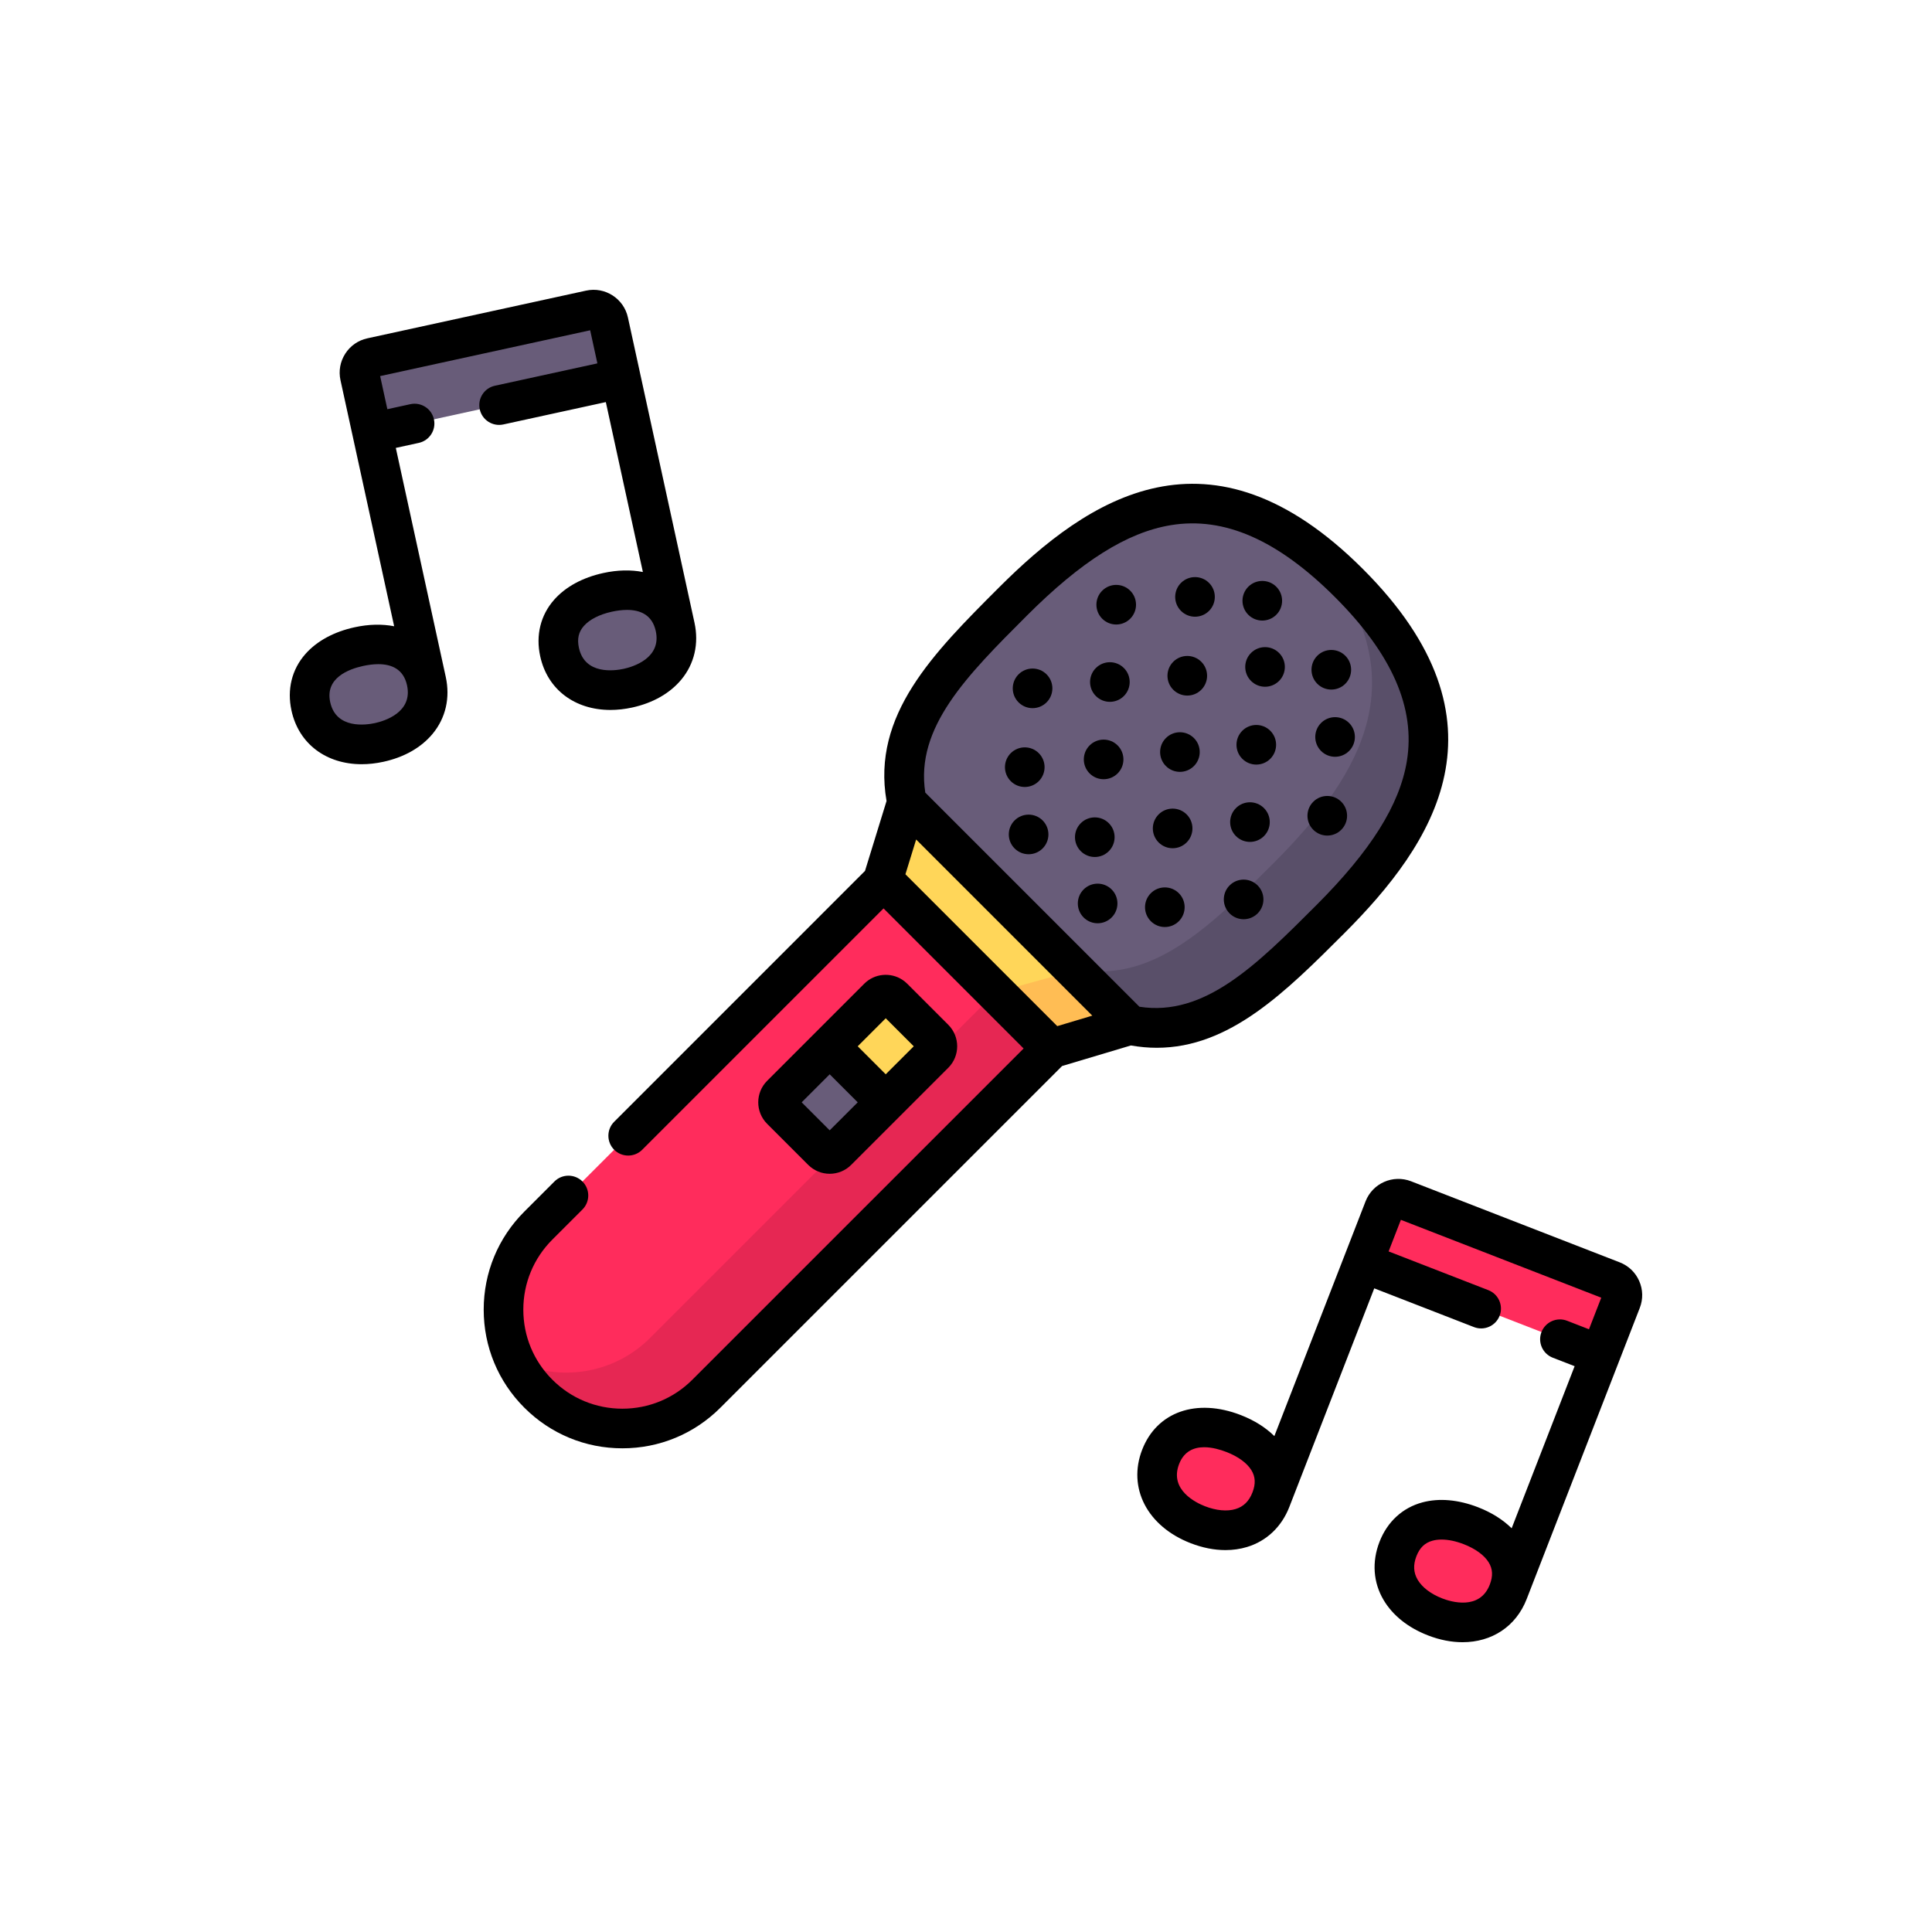 <?xml version="1.0" encoding="utf-8"?><svg xmlns="http://www.w3.org/2000/svg" viewBox="0 0 512 512.003" width="163px" height="163px" xmlns:xlink="http://www.w3.org/1999/xlink" style="width:100%;height:100%;background-size:initial;background-repeat-y:initial;background-repeat-x:initial;background-position-y:initial;background-position-x:initial;background-origin:initial;background-color:initial;background-clip:initial;background-attachment:initial;animation-play-state:paused" ><g class="ldl-scale" style="transform-origin:50% 50%;transform:rotate(0deg) scale(0.7, 0.7);animation-play-state:paused" ><path fill="#685c79" d="m51.723 148.141c2.637 12.082-5.77 20.574-17.852 23.207-12.082 2.637-23.262-1.582-25.898-13.66-2.633-12.082 6.098-19.973 18.176-22.609 12.082-2.637 22.941.984 25.574 13.062zm0 0" style="fill:rgb(104, 92, 121);animation-play-state:paused" ></path>
<path fill="#685c79" d="m145.891 127.602c2.633 12.082-5.773 20.574-17.855 23.207-12.082 2.637-23.262-1.582-25.895-13.664-2.637-12.082 6.094-19.973 18.176-22.605 12.082-2.637 22.938.98 25.574 13.062zm0 0" style="fill:rgb(104, 92, 121);animation-play-state:paused" ></path>
<path fill="#685c79" d="m125.383 33.582-94.168 20.543-4.691-21.508c-.684-3.137 1.305-6.234 4.441-6.922l82.805-18.062c3.141-.684 6.238 1.305 6.922 4.441zm0 0" style="fill:rgb(104, 92, 121);animation-play-state:paused" ></path>
<g fill="#ff2c5c" style="animation-play-state:paused" ><path d="m371.445 458.008c-4.477 11.527-16.176 13.957-27.703 9.48-11.523-4.477-18.516-14.168-14.035-25.695 4.477-11.527 16.113-13.281 27.641-8.801 11.527 4.477 18.578 13.492 14.098 25.016zm0 0" style="fill:rgb(255, 44, 92);animation-play-state:paused" ></path>
<path d="m461.285 492.914c-4.48 11.523-16.18 13.957-27.703 9.477-11.527-4.477-18.516-14.168-14.039-25.695 4.48-11.523 16.117-13.277 27.645-8.801 11.523 4.477 18.574 13.492 14.098 25.02zm0 0" style="fill:rgb(255, 44, 92);animation-play-state:paused" ></path>
<path d="m496.133 403.215-89.836-34.902 7.969-20.52c1.164-2.992 4.535-4.477 7.527-3.312l79 30.691c2.992 1.16 4.477 4.531 3.312 7.523zm0 0" style="fill:rgb(255, 44, 92);animation-play-state:paused" ></path>
<path d="m325.32 250.32-167.59 167.578c-17.57 17.582-46.059 17.582-63.629 0-3.68-3.68-6.59-7.84-8.719-12.277l-.012-.012c-8.078-16.75-5.16-37.449 8.73-51.34l167.578-167.59zm0 0" style="fill:rgb(255, 44, 92);animation-play-state:paused" ></path></g>
<path fill="#e62753" d="m325.32 250.32-167.59 167.578c-17.57 17.582-46.059 17.582-63.629 0-3.68-3.68-6.59-7.84-8.719-12.277 16.699 7.898 37.258 4.957 51.078-8.863l167.59-167.59-.059-.18zm0 0" style="fill:rgb(230, 39, 83);animation-play-state:paused" ></path>
<path fill="#685c79" d="m201.578 325.98-15.559-15.555c-1.562-1.562-1.562-4.098 0-5.66l36.77-36.77c1.562-1.559 4.098-1.559 5.656 0l15.559 15.559c1.562 1.562 1.562 4.094 0 5.656l-36.77 36.77c-1.562 1.562-4.094 1.562-5.656 0zm0 0" style="fill:rgb(104, 92, 121);animation-play-state:paused" ></path>
<path fill="#ffd659" d="m225.617 307.594-21.211-21.211 18.383-18.387c1.562-1.559 4.098-1.559 5.656 0l15.559 15.559c1.562 1.562 1.562 4.094 0 5.656zm0 0" style="fill:rgb(255, 214, 89);animation-play-state:paused" ></path>
<path fill="#685c79" d="m393.91 238.301c-37.102 37.098-67.457 66.895-127.281 7.07-59.82-59.824-30.027-90.18 7.074-127.281 37.098-37.098 76.77-57.578 127.277-7.07 50.508 50.512 30.027 90.18-7.07 127.281zm0 0" style="fill:rgb(104, 92, 121);animation-play-state:paused" ></path>
<path fill="#594f69" d="m400.98 111.02c-3.789-3.785-7.512-7.168-11.18-10.18 37.156 45.262 17.07 81.781-17.25 116.102-34.746 34.746-63.578 63.078-116.242 17.391 3.094 3.566 6.527 7.242 10.32 11.039 59.824 59.82 90.18 30.027 127.281-7.074 37.098-37.098 57.582-76.766 7.07-127.277zm0 0" style="fill:rgb(89, 79, 105);animation-play-state:paused" ></path>
<path fill="#ffd659" d="m233.633 193.992-9.055 29.379 63.848 63.844 29.586-8.848zm0 0" style="fill:rgb(255, 214, 89);animation-play-state:paused" ></path>
<path fill="#ffbd54" d="m267.215 266.008 30.105-8.328 20.691 20.688-29.586 8.848zm0 0" style="fill:rgb(255, 189, 84);animation-play-state:paused" ></path>
<path d="m80.84 50.977 38.805-8.465 14.027 64.324c-4.559-.891-9.621-.785-14.965.379-7.855 1.715-14.297 5.215-18.633 10.129-5.141 5.828-7.016 13.43-5.273 21.406 2.762 12.664 13.195 20.312 26.574 20.312 2.645 0 5.41-.301 8.25-.918 7.855-1.715 14.293-5.379 18.621-10.605 4.93-5.949 6.691-13.594 4.961-21.527l-25.199-115.535c-1.562-7.172-8.672-11.734-15.844-10.168l-82.805 18.062c-3.477.754-6.449 2.82-8.367 5.816-1.922 2.992-2.562 6.555-1.805 10.027l20.32 93.16c-4.562-.887-9.625-.785-14.965.379-7.859 1.715-14.301 5.219-18.633 10.129-5.145 5.828-7.016 13.43-5.273 21.406 2.762 12.664 13.195 20.316 26.57 20.316 2.648 0 5.41-.301 8.25-.922 7.855-1.711 14.297-5.379 18.625-10.602 4.93-5.953 6.691-13.598 4.961-21.531l-18.91-86.695 8.703-1.898c4.047-.883 6.613-4.879 5.73-8.926-.883-4.047-4.879-6.613-8.926-5.73l-8.707 1.898-2.73-12.531 79.512-17.344 2.73 12.531-38.805 8.465c-4.047.883-6.613 4.879-5.727 8.926.879 4.047 4.879 6.613 8.926 5.73zm-48.578 113.051c-3.414.746-14.723 2.375-16.973-7.934-1.984-9.109 6.945-12.48 12.449-13.684 1.852-.402 3.832-.684 5.77-.684 4.918 0 9.527 1.812 10.879 8.02 2.246 10.309-8.711 13.539-12.125 14.281zm94.168-20.539c-3.414.746-14.723 2.371-16.973-7.934-.734-3.379-.145-6.012 1.867-8.289 2.176-2.465 5.934-4.379 10.582-5.395 1.852-.402 3.832-.684 5.77-.684 4.914 0 9.523 1.812 10.879 8.02 2.246 10.305-8.715 13.535-12.125 14.281zm0 0" style="animation-play-state:paused" ></path>
<path d="m510.863 375.242c-1.434-3.258-4.047-5.758-7.363-7.047l-79-30.695c-6.848-2.656-14.57.75-17.23 7.59l-34.531 88.879c-3.309-3.262-7.586-5.969-12.684-7.949-16.766-6.516-31.777-1.262-37.348 13.074-5.621 14.473 1.906 29.031 18.312 35.406 4.496 1.746 8.957 2.629 13.207 2.629 2.832 0 5.574-.391 8.172-1.176 7.398-2.238 13.09-7.637 16.031-15.203v-.004l32.133-82.711 37.75 14.668c3.863 1.5 8.207-.414 9.707-4.277 1.5-3.859-.414-8.207-4.273-9.707l-37.75-14.664 4.645-11.957 75.859 29.473-4.648 11.957-8.277-3.219c-3.859-1.5-8.207.414-9.707 4.277-1.5 3.859.414 8.207 4.273 9.707l8.281 3.215-23.844 61.367c-3.309-3.262-7.586-5.969-12.684-7.949-7.496-2.914-14.801-3.555-21.125-1.855-7.504 2.02-13.266 7.32-16.223 14.93-2.941 7.57-2.387 15.398 1.559 22.039 3.465 5.836 9.262 10.457 16.754 13.367 4.512 1.754 8.945 2.598 13.117 2.598 11.008 0 20.215-5.859 24.293-16.352l42.82-110.223c1.289-3.316 1.207-6.934-.227-10.188zm-152.805 86.348c-3.207.973-7.328.59-11.609-1.074-3.254-1.262-13.582-6.156-9.762-15.988 1.891-4.863 5.637-6.34 9.492-6.34 3.031 0 6.133.914 8.441 1.812 4.379 1.699 7.715 4.129 9.398 6.832 1.562 2.516 1.699 5.207.426 8.48-1.285 3.312-3.375 5.367-6.387 6.277zm78.234 33.832c-4.277-1.664-7.578-4.164-9.289-7.047-1.605-2.703-1.762-5.629-.477-8.945 1.254-3.219 3.199-5.086 6.137-5.875 1.027-.273 2.16-.414 3.375-.414 2.539 0 5.426.598 8.426 1.762 4.379 1.703 7.715 4.129 9.395 6.836 1.566 2.512 1.699 5.207.43 8.477-3.82 9.836-14.742 6.473-17.996 5.207zm0 0" style="animation-play-state:paused" ></path>
<path d="m196.266 331.297c2.242 2.242 5.188 3.363 8.129 3.363 2.945 0 5.891-1.121 8.133-3.363l18.387-18.383 18.383-18.387c4.484-4.484 4.484-11.781 0-16.266l-15.555-15.555c-.562-.562-1.164-1.051-1.805-1.473-4.461-2.941-10.535-2.453-14.461 1.473l-36.77 36.77c-4.48 4.484-4.484 11.777 0 16.266zm29.344-55.508 10.609 10.605-10.609 10.605-10.605-10.605zm-21.215 21.211 10.609 10.609-10.609 10.605-10.605-10.605zm0 0" style="animation-play-state:paused" ></path>
<path d="m318.426 286.082c3.352.586 6.609.879 9.777.879 27.656 0 48.789-21.133 71.008-43.348 33.742-33.746 65.043-79.914 7.066-137.891-57.973-57.977-104.141-26.676-137.887 7.07-24.75 24.75-48.137 48.164-42.473 80.746l-8.156 26.465-94.957 94.961c-2.926 2.926-2.926 7.676 0 10.605 1.465 1.465 3.387 2.195 5.305 2.195s3.84-.73 5.305-2.195l91.367-91.371 53.027 53.031-125.391 125.383c-7.082 7.086-16.496 10.988-26.512 10.988-10.012 0-19.43-3.902-26.512-10.988-7.086-7.082-10.988-16.496-10.988-26.512 0-10.016 3.902-19.43 10.988-26.516l11.398-11.395c2.93-2.93 2.93-7.68 0-10.609-2.93-2.93-7.676-2.93-10.605 0l-11.398 11.398c-9.918 9.914-15.383 23.098-15.383 37.121 0 14.023 5.465 27.207 15.383 37.117 9.914 9.918 23.098 15.383 37.121 15.383 14.02 0 27.203-5.465 37.117-15.383l129.355-129.348zm-39.43-162.684c20.668-20.668 37.996-31.566 54.531-34.293 20.176-3.332 40.496 5.574 62.145 27.223 21.645 21.645 30.551 41.973 27.223 62.145-2.73 16.539-13.625 33.863-34.293 54.531-22.629 22.633-42.258 42.258-66.953 38.414l-81.062-81.066c-3.844-24.688 15.781-44.32 38.41-66.953zm-41.871 84.707 66.688 66.691-13.258 3.965-57.488-57.492zm0 0" style="animation-play-state:paused" ></path>
<path d="m315.773 143.188c-2.926-2.93-7.676-2.93-10.605 0-2.93 2.926-2.93 7.676 0 10.605 2.93 2.93 7.68 2.93 10.605 0 2.93-2.93 2.93-7.68 0-10.605zm0 0" style="animation-play-state:paused" ></path>
<path d="m342.289 169.699c-2.93-2.93-7.676-2.93-10.605 0-2.93 2.926-2.93 7.676 0 10.605 2.93 2.93 7.676 2.93 10.605 0 2.93-2.93 2.93-7.68 0-10.605zm0 0" style="animation-play-state:paused" ></path>
<path d="m368.805 196.215c-2.93-2.93-7.68-2.93-10.605 0-2.93 2.93-2.93 7.68 0 10.605 2.926 2.93 7.676 2.93 10.605 0 2.93-2.926 2.93-7.676 0-10.605zm0 0" style="animation-play-state:paused" ></path>
<path d="m399.605 138.543c-2.93-2.93-7.68-2.93-10.609 0-2.926 2.93-2.926 7.68 0 10.609 2.93 2.926 7.68 2.926 10.609 0 2.926-2.93 2.926-7.68 0-10.609zm0 0" style="animation-play-state:paused" ></path>
<path d="m373.477 112.418c-2.93-2.93-7.68-2.93-10.609 0-2.926 2.93-2.926 7.676 0 10.605 2.93 2.93 7.68 2.93 10.609 0 2.926-2.93 2.926-7.676 0-10.605zm0 0" style="animation-play-state:paused" ></path>
<path d="m311.137 227.02c-2.93-2.93-7.68-2.93-10.609 0-2.926 2.926-2.926 7.676 0 10.605 2.93 2.93 7.68 2.93 10.609 0 2.926-2.93 2.926-7.68 0-10.605zm0 0" style="animation-play-state:paused" ></path>
<path d="m285.008 200.887c-2.93-2.93-7.68-2.93-10.609 0-2.93 2.93-2.93 7.676 0 10.605 2.93 2.93 7.68 2.93 10.609 0 2.926-2.93 2.926-7.676 0-10.605zm0 0" style="animation-play-state:paused" ></path>
<path d="m348.004 110.961c-2.93-2.93-7.68-2.93-10.609 0-2.93 2.926-2.93 7.676 0 10.605 2.93 2.93 7.68 2.93 10.609 0 2.926-2.93 2.926-7.68 0-10.605zm0 0" style="animation-play-state:paused" ></path>
<path d="m374.516 137.477c-2.93-2.93-7.676-2.93-10.605 0-2.93 2.93-2.93 7.676 0 10.605 2.93 2.93 7.676 2.93 10.605 0 2.93-2.93 2.93-7.676 0-10.605zm0 0" style="animation-play-state:paused" ></path>
<path d="m401.031 163.988c-2.93-2.93-7.68-2.93-10.609 0-2.926 2.93-2.926 7.68 0 10.605 2.93 2.93 7.68 2.93 10.609 0 2.926-2.926 2.926-7.676 0-10.605zm0 0" style="animation-play-state:paused" ></path>
<path d="m283.551 175.422c-2.926-2.93-7.676-2.93-10.605 0-2.93 2.93-2.93 7.68 0 10.605 2.93 2.93 7.68 2.93 10.605 0 2.93-2.926 2.93-7.676 0-10.605zm0 0" style="animation-play-state:paused" ></path>
<path d="m310.062 201.93c-2.926-2.93-7.676-2.93-10.605 0-2.93 2.93-2.93 7.676 0 10.605 2.93 2.93 7.68 2.93 10.605 0 2.93-2.93 2.93-7.676 0-10.605zm0 0" style="animation-play-state:paused" ></path>
<path d="m336.578 228.441c-2.93-2.93-7.676-2.93-10.605 0-2.93 2.93-2.93 7.676 0 10.605 2.93 2.93 7.676 2.93 10.605 0s2.93-7.676 0-10.605zm0 0" style="animation-play-state:paused" ></path>
<path d="m371.203 166.945c-2.93-2.93-7.676-2.93-10.605 0-2.93 2.93-2.93 7.676 0 10.605 2.93 2.93 7.676 2.93 10.605 0 2.93-2.93 2.93-7.676 0-10.605zm0 0" style="animation-play-state:paused" ></path>
<path d="m398.074 193.82c-2.93-2.93-7.676-2.93-10.605 0-2.93 2.926-2.93 7.676 0 10.605 2.93 2.93 7.676 2.93 10.605 0 2.93-2.93 2.93-7.68 0-10.605zm0 0" style="animation-play-state:paused" ></path>
<path d="m318.172 113.91c-2.93-2.926-7.676-2.926-10.605 0-2.93 2.93-2.93 7.68 0 10.609 2.93 2.93 7.676 2.93 10.605 0 2.93-2.93 2.93-7.68 0-10.609zm0 0" style="animation-play-state:paused" ></path>
<path d="m345.074 140.816c-2.93-2.93-7.676-2.93-10.605 0-2.93 2.93-2.93 7.68 0 10.605 2.93 2.93 7.676 2.93 10.605 0 2.93-2.926 2.93-7.676 0-10.605zm0 0" style="animation-play-state:paused" ></path>
<path d="m339.535 198.613c-2.93-2.93-7.68-2.93-10.609 0-2.926 2.93-2.926 7.68 0 10.605 2.93 2.93 7.68 2.93 10.609 0 2.926-2.926 2.926-7.676 0-10.605zm0 0" style="animation-play-state:paused" ></path>
<path d="m366.406 225.488c-2.93-2.93-7.676-2.93-10.605 0-2.93 2.93-2.93 7.676 0 10.605 2.93 2.93 7.676 2.93 10.605 0s2.93-7.676 0-10.605zm0 0" style="animation-play-state:paused" ></path>
<path d="m286.504 145.582c-2.93-2.93-7.68-2.93-10.605 0-2.93 2.93-2.93 7.68 0 10.605 2.926 2.93 7.676 2.93 10.605 0 2.93-2.926 2.93-7.676 0-10.605zm0 0" style="animation-play-state:paused" ></path>
<path d="m313.406 172.488c-2.93-2.93-7.68-2.93-10.605 0-2.93 2.93-2.93 7.676 0 10.605 2.926 2.93 7.676 2.93 10.605 0s2.93-7.676 0-10.605zm0 0" style="animation-play-state:paused" ></path></g><!-- generated by https://loading.io/ --></svg>